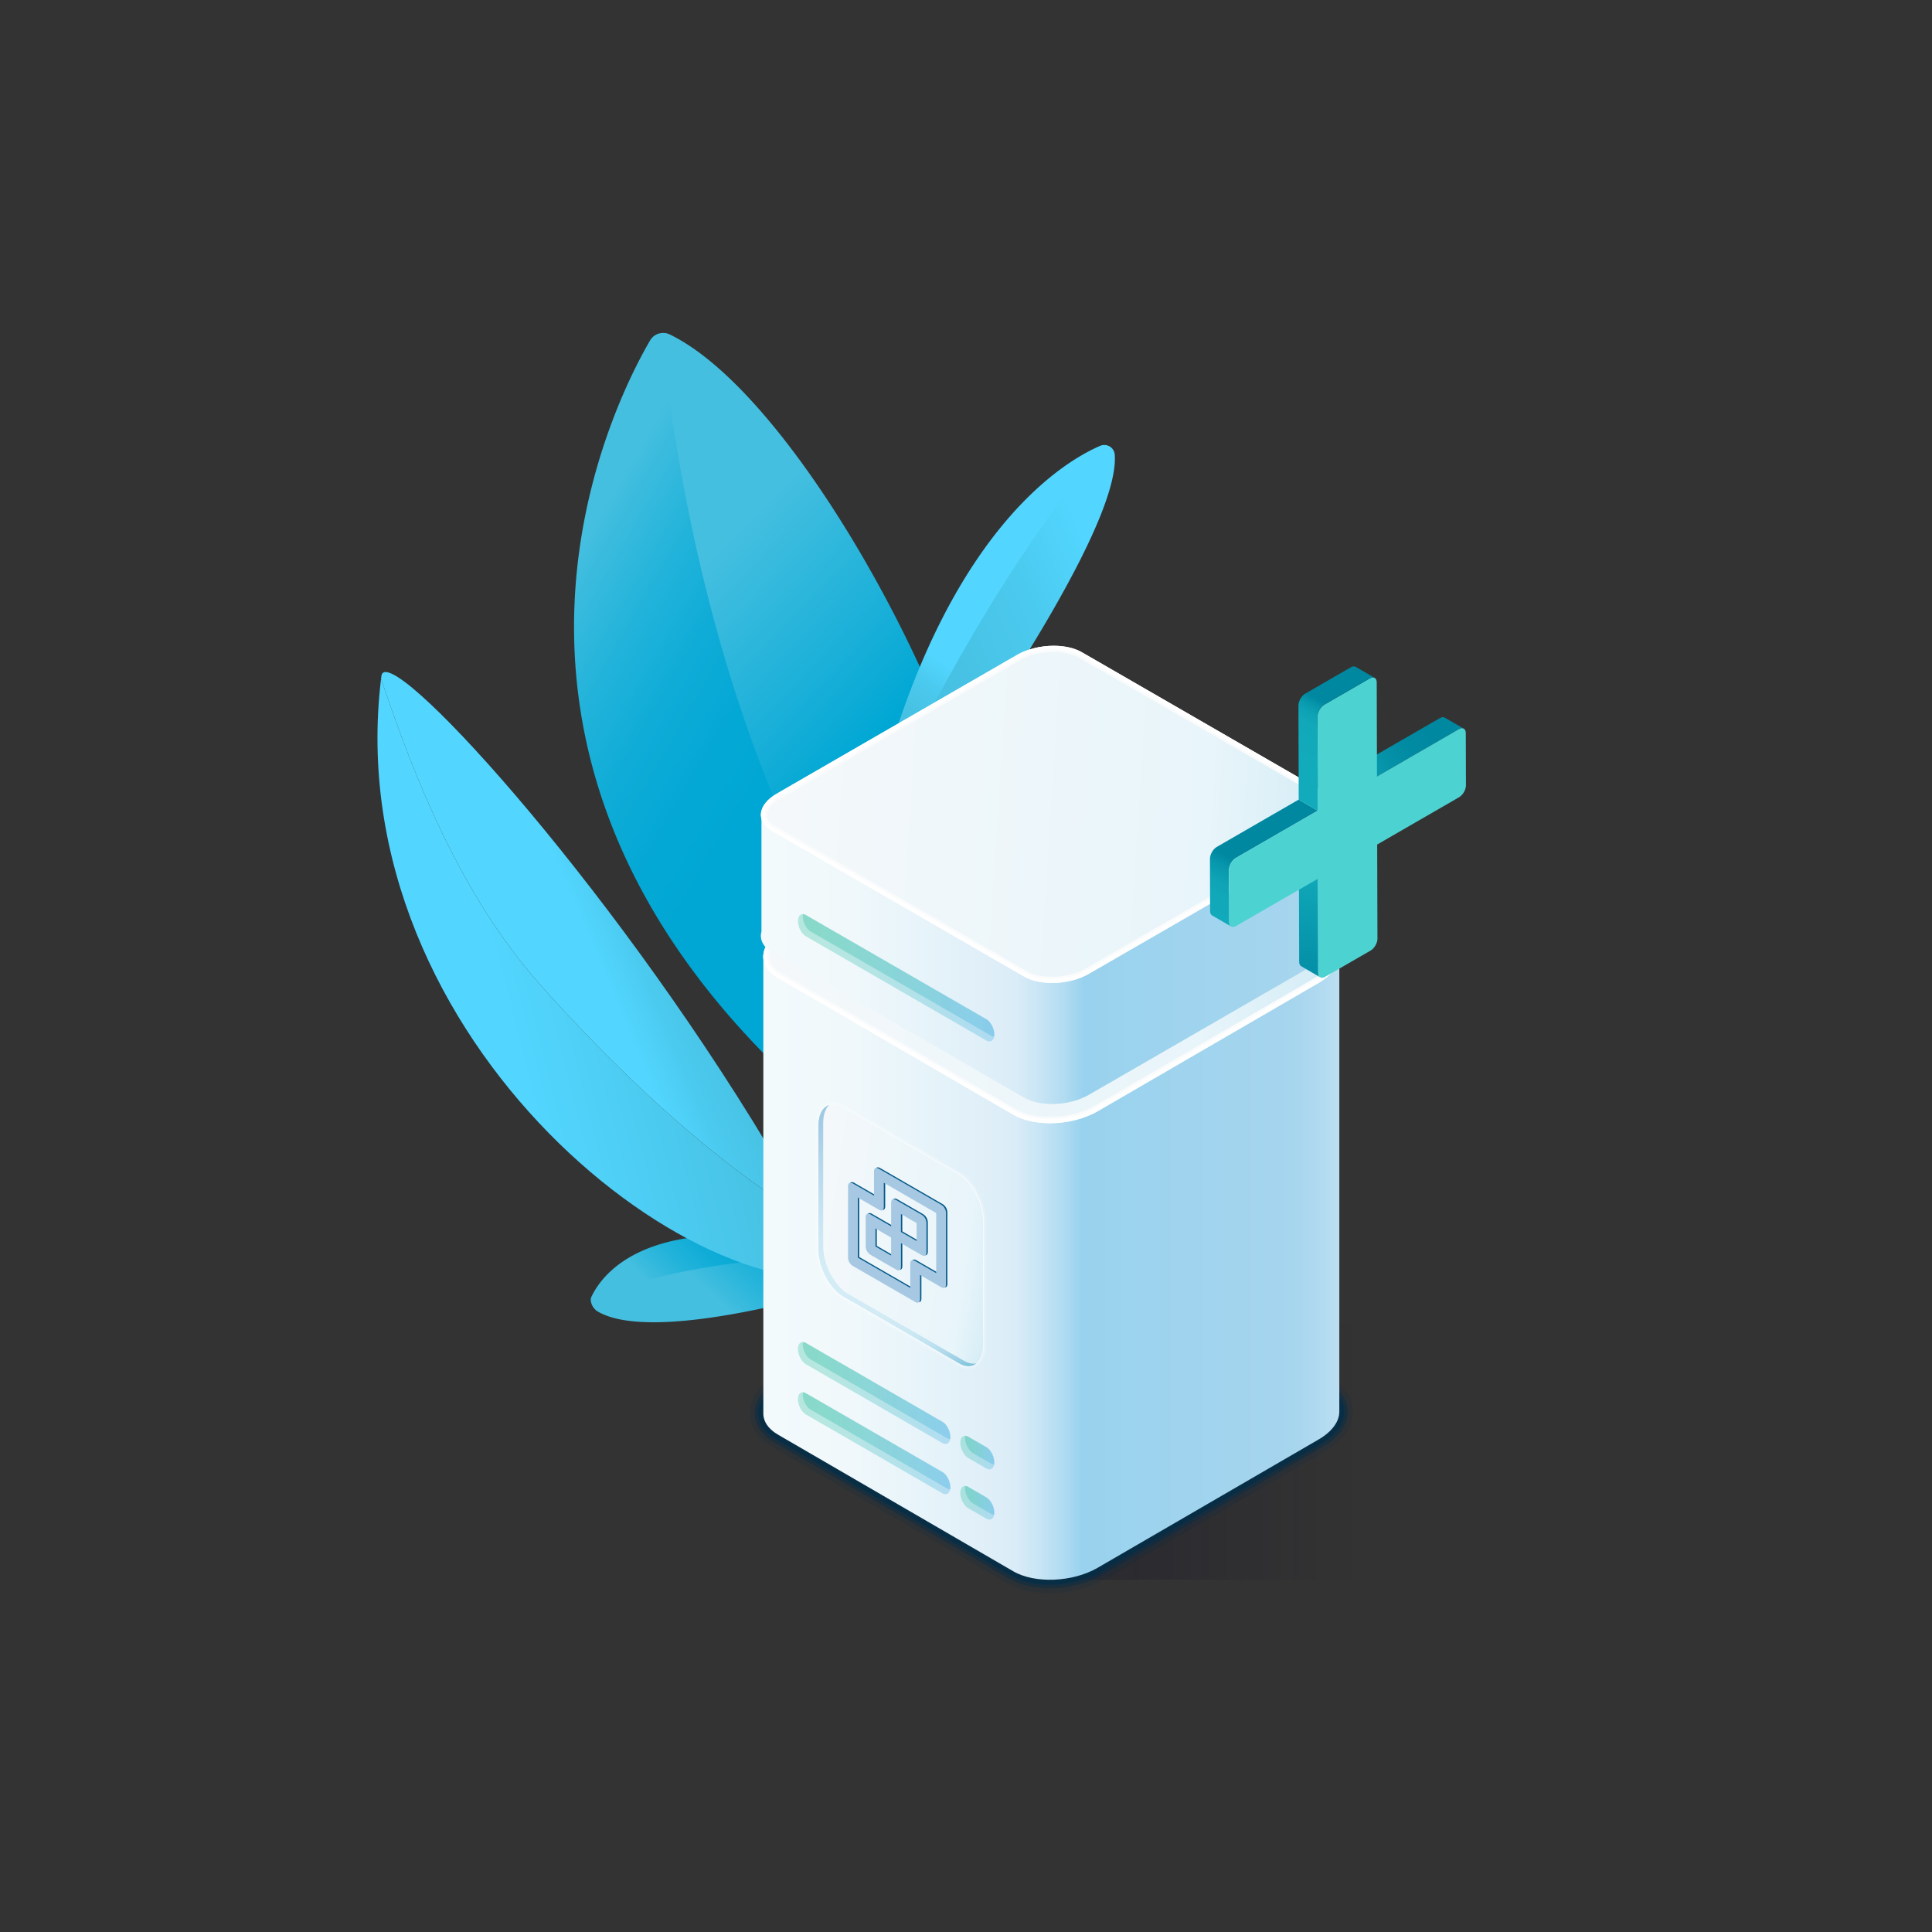 <svg xmlns="http://www.w3.org/2000/svg" xmlns:xlink="http://www.w3.org/1999/xlink" viewBox="0 0 2500 2500"><rect x="0" y="0" width="2500" height="2500" fill="#333333" stroke="none"/><defs><style>.cls-1{isolation:isolate;}.cls-2{fill:url(#linear-gradient);}.cls-3{fill:url(#linear-gradient-2);}.cls-4{fill:url(#linear-gradient-3);}.cls-5{fill:url(#linear-gradient-4);}.cls-6{fill:url(#linear-gradient-5);}.cls-7{fill:url(#linear-gradient-6);}.cls-8{fill:url(#linear-gradient-7);}.cls-9{fill:url(#linear-gradient-8);}.cls-10{mix-blend-mode:multiply;fill:url(#linear-gradient-9);}.cls-11,.cls-12,.cls-13,.cls-22{fill:none;}.cls-11,.cls-12,.cls-13{stroke:#022e49;}.cls-11{stroke-width:35px;opacity:0.15;}.cls-12{stroke-width:22px;opacity:0.41;}.cls-13{stroke-width:13px;opacity:0.72;}.cls-14{fill:url(#Nueva_muestra_de_degradado_11);}.cls-15{fill:#fafbfc;}.cls-16{fill:#fff;}.cls-17{fill:url(#linear-gradient-10);}.cls-18{fill:url(#linear-gradient-11);}.cls-19{fill:#f1f3f6;}.cls-20{fill:url(#linear-gradient-12);}.cls-21{fill:url(#linear-gradient-13);}.cls-22{stroke:#fff;stroke-width:1.06px;opacity:0.75;}.cls-23{opacity:0.2;}.cls-24{fill:#045989;fill-rule:evenodd;}.cls-25{fill:#a6c8e2;}.cls-26{fill:url(#linear-gradient-14);}.cls-27{fill:url(#linear-gradient-15);}.cls-28,.cls-29,.cls-30,.cls-31,.cls-32,.cls-33,.cls-34,.cls-35,.cls-36,.cls-37{fill-opacity:0.25;}.cls-28{fill:url(#Nueva_muestra_de_degradado_58);}.cls-29{fill:url(#Nueva_muestra_de_degradado_58-2);}.cls-30{fill:url(#Nueva_muestra_de_degradado_58-3);}.cls-31{fill:url(#Nueva_muestra_de_degradado_58-4);}.cls-32{fill:url(#Nueva_muestra_de_degradado_58-5);}.cls-33{fill:url(#Nueva_muestra_de_degradado_58-6);}.cls-34{fill:url(#Nueva_muestra_de_degradado_58-7);}.cls-35{fill:url(#Nueva_muestra_de_degradado_58-8);}.cls-36{fill:url(#Nueva_muestra_de_degradado_58-9);}.cls-37{fill:url(#Nueva_muestra_de_degradado_58-10);}.cls-38{fill:url(#Degradado_sin_nombre_8);}.cls-39{fill:url(#Degradado_sin_nombre_5);}.cls-40{fill:url(#Degradado_sin_nombre_4);}.cls-41{fill:#4dd2d2;}.cls-42{fill:url(#Degradado_sin_nombre_4-2);}</style><linearGradient id="linear-gradient" x1="1020.46" y1="1638.62" x2="1117.79" y2="1509.83" gradientTransform="matrix(0.99, 0.16, -0.16, 0.99, 142.99, -70.27)" gradientUnits="userSpaceOnUse"><stop offset="0" stop-color="#45bfe0"/><stop offset="0.06" stop-color="#3cbcde"/><stop offset="0.29" stop-color="#22b3da"/><stop offset="0.51" stop-color="#0facd7"/><stop offset="0.75" stop-color="#04a8d5"/><stop offset="1" stop-color="#00a7d4"/></linearGradient><linearGradient id="linear-gradient-2" x1="1062.1" y1="1607.32" x2="1171.42" y2="1445.59" xlink:href="#linear-gradient"/><linearGradient id="linear-gradient-3" x1="718.63" y1="1274.66" x2="1006.14" y2="1150.37" gradientTransform="matrix(0.99, 0.16, -0.16, 0.99, 142.99, -70.27)" gradientUnits="userSpaceOnUse"><stop offset="0" stop-color="#52d6ff"/><stop offset="1" stop-color="#45bfe0"/></linearGradient><linearGradient id="linear-gradient-4" x1="838.92" y1="1209.25" x2="987.17" y2="1116.41" gradientTransform="matrix(0.99, 0.16, -0.16, 0.99, 142.99, -70.27)" gradientUnits="userSpaceOnUse"><stop offset="0" stop-color="#52d6ff"/><stop offset="0.29" stop-color="#4bcaef"/><stop offset="0.63" stop-color="#47c2e4"/><stop offset="1" stop-color="#45bfe0"/></linearGradient><linearGradient id="linear-gradient-5" x1="694.65" y1="738.66" x2="1048.05" y2="874.93" xlink:href="#linear-gradient"/><linearGradient id="linear-gradient-6" x1="871.28" y1="680.07" x2="1134.39" y2="861.84" gradientTransform="matrix(0.99, 0.16, -0.16, 0.99, 142.99, -70.27)" gradientUnits="userSpaceOnUse"><stop offset="0" stop-color="#45bfe0"/><stop offset="0.59" stop-color="#1eb1d9"/><stop offset="1" stop-color="#00a7d4"/></linearGradient><linearGradient id="linear-gradient-7" x1="1227.16" y1="749.22" x2="1174.75" y2="855.54" xlink:href="#linear-gradient-4"/><linearGradient id="linear-gradient-8" x1="1413.04" y1="628.75" x2="1125.52" y2="812.94" xlink:href="#linear-gradient-4"/><linearGradient id="linear-gradient-9" x1="1353.8" y1="1878.62" x2="1761.28" y2="1878.62" gradientUnits="userSpaceOnUse"><stop offset="0.13" stop-color="#141226" stop-opacity="0.3"/><stop offset="1" stop-color="#141226" stop-opacity="0"/></linearGradient><linearGradient id="Nueva_muestra_de_degradado_11" x1="1011.72" y1="1187.66" x2="1781.57" y2="1296.6" gradientUnits="userSpaceOnUse"><stop offset="0" stop-color="#fafbfc"/><stop offset="0.55" stop-color="#f5f8fa"/><stop offset="0.99" stop-color="#e6f4fa"/><stop offset="0.99" stop-color="#d4ecf6" stop-opacity="0.9"/></linearGradient><linearGradient id="linear-gradient-10" x1="983.96" y1="1641.31" x2="1832.85" y2="1641.31" gradientUnits="userSpaceOnUse"><stop offset="0.01" stop-color="#f3fafc"/><stop offset="0.14" stop-color="#f0f8fb"/><stop offset="0.22" stop-color="#e9f5fa"/><stop offset="0.36" stop-color="#deeef8"/><stop offset="0.39" stop-color="#d9ecf7"/><stop offset="0.42" stop-color="#cae6f5"/><stop offset="0.46" stop-color="#b2dcf2"/><stop offset="0.49" stop-color="#99d2ee"/><stop offset="0.81" stop-color="#a6d5ee"/><stop offset="0.84" stop-color="#add8ef"/><stop offset="0.9" stop-color="#c0e1f3"/><stop offset="0.96" stop-color="#dff0f9"/><stop offset="0.98" stop-color="#eaf5fb"/></linearGradient><linearGradient id="linear-gradient-11" x1="1022.08" y1="1215.23" x2="1718.45" y2="1260.04" gradientUnits="userSpaceOnUse"><stop offset="0" stop-color="#f4f8fa"/><stop offset="0.77" stop-color="#e8f5fa"/><stop offset="1" stop-color="#d4ecf6"/></linearGradient><linearGradient id="linear-gradient-12" x1="1258.2" y1="1765.74" x2="1035.98" y2="1364.61" gradientUnits="userSpaceOnUse"><stop offset="0" stop-color="#7dc2db"/><stop offset="0" stop-color="#7ec3db"/><stop offset="0.03" stop-color="#99cfe4"/><stop offset="0.07" stop-color="#afdaea"/><stop offset="0.11" stop-color="#c0e2f0"/><stop offset="0.16" stop-color="#cbe8f3"/><stop offset="0.24" stop-color="#d2ebf5"/><stop offset="0.44" stop-color="#d4ecf6"/><stop offset="0.54" stop-color="#cce7f3"/><stop offset="0.69" stop-color="#b7d9ec"/><stop offset="0.84" stop-color="#9cc7e3"/></linearGradient><linearGradient id="linear-gradient-13" x1="1050.08" y1="1579.8" x2="1312.51" y2="1616.94" gradientUnits="userSpaceOnUse"><stop offset="0" stop-color="#f4f8fa"/><stop offset="0.77" stop-color="#e8f5fa"/><stop offset="1" stop-color="#d4ecf6" stop-opacity="0.9"/></linearGradient><linearGradient id="linear-gradient-14" x1="980.77" y1="1241.19" x2="1841.47" y2="1241.19" xlink:href="#linear-gradient-10"/><linearGradient id="linear-gradient-15" x1="1019.36" y1="1031.7" x2="1725.6" y2="1077.15" xlink:href="#linear-gradient-11"/><linearGradient id="Nueva_muestra_de_degradado_58" x1="1032.57" y1="1265.21" x2="1286.63" y2="1265.21" gradientUnits="userSpaceOnUse"><stop offset="0.01" stop-color="#00b287"/><stop offset="0.33" stop-color="#08ad9f"/><stop offset="1" stop-color="#1da1dc"/></linearGradient><linearGradient id="Nueva_muestra_de_degradado_58-2" x1="1038.75" y1="1262.12" x2="1286.63" y2="1262.12" xlink:href="#Nueva_muestra_de_degradado_58"/><linearGradient id="Nueva_muestra_de_degradado_58-3" x1="1032.57" y1="1867.53" x2="1229.75" y2="1867.53" xlink:href="#Nueva_muestra_de_degradado_58"/><linearGradient id="Nueva_muestra_de_degradado_58-4" x1="1242.68" y1="1944.61" x2="1286.63" y2="1944.61" xlink:href="#Nueva_muestra_de_degradado_58"/><linearGradient id="Nueva_muestra_de_degradado_58-5" x1="1038.75" y1="1864.44" x2="1229.75" y2="1864.44" xlink:href="#Nueva_muestra_de_degradado_58"/><linearGradient id="Nueva_muestra_de_degradado_58-6" x1="1248.86" y1="1941.51" x2="1286.63" y2="1941.51" xlink:href="#Nueva_muestra_de_degradado_58"/><linearGradient id="Nueva_muestra_de_degradado_58-7" x1="1032.57" y1="1802.54" x2="1229.75" y2="1802.54" xlink:href="#Nueva_muestra_de_degradado_58"/><linearGradient id="Nueva_muestra_de_degradado_58-8" x1="1242.68" y1="1879.62" x2="1286.63" y2="1879.62" xlink:href="#Nueva_muestra_de_degradado_58"/><linearGradient id="Nueva_muestra_de_degradado_58-9" x1="1038.75" y1="1799.45" x2="1229.75" y2="1799.45" xlink:href="#Nueva_muestra_de_degradado_58"/><linearGradient id="Nueva_muestra_de_degradado_58-10" x1="1248.86" y1="1876.52" x2="1286.63" y2="1876.52" xlink:href="#Nueva_muestra_de_degradado_58"/><linearGradient id="Degradado_sin_nombre_8" x1="1700.69" y1="1122.72" x2="1682.44" y2="1334.74" gradientUnits="userSpaceOnUse"><stop offset="0.01" stop-color="#12abbb"/><stop offset="0.22" stop-color="#0ca0b3"/><stop offset="0.67" stop-color="#038ea6"/><stop offset="1" stop-color="#0088a1"/></linearGradient><linearGradient id="Degradado_sin_nombre_5" x1="1736.48" y1="1021.65" x2="1849.26" y2="952.15" gradientUnits="userSpaceOnUse"><stop offset="0.01" stop-color="#12abbb"/><stop offset="0.31" stop-color="#099aae"/><stop offset="0.67" stop-color="#028da4"/><stop offset="1" stop-color="#0088a1"/></linearGradient><linearGradient id="Degradado_sin_nombre_4" x1="1560.33" y1="1230.99" x2="1658.69" y2="1031.04" gradientUnits="userSpaceOnUse"><stop offset="0.01" stop-color="#12abbb"/><stop offset="0.31" stop-color="#11a9ba"/><stop offset="0.41" stop-color="#0ea2b5"/><stop offset="0.49" stop-color="#0797ac"/><stop offset="0.55" stop-color="#0088a1"/><stop offset="0.98" stop-color="#0088a1"/><stop offset="1" stop-color="#0088a1"/></linearGradient><linearGradient id="Degradado_sin_nombre_4-2" x1="1688.25" y1="987.27" x2="1757.48" y2="858" xlink:href="#Degradado_sin_nombre_4"/></defs><g class="cls-1"><g id="Artwork"><g id="Plant2"><path class="cls-2" d="M764.46,1682.74c92.64,5.17,226.53-37.66,355.2-39.46,3.82,0-9.16-19-5.34-19-267.56-71-334.72,23-349.16,54.08A9.11,9.11,0,0,0,764.46,1682.74Z"/><path class="cls-3" d="M1131.44,1654.5l-14.67-29.61-2.45-.66c-132.7.91-262.37,18-349.86,58.51a19.32,19.32,0,0,0,8.74,14.19C854.45,1745,1131.44,1654.5,1131.44,1654.5Z"/><path class="cls-4" d="M1131.64,1646.34c-216.08,74-695.43-298.49-638.54-768.18,42.77,127.78,103.25,280.65,205.78,395.84,151.71,170.43,321,308.93,433.52,340.88C1142.16,1630.34,1143.93,1642.14,1131.64,1646.34Z"/><path class="cls-5" d="M1132.4,1614.88c-112.55-32-281.81-170.45-433.52-340.88-102.53-115.19-163-268.06-205.78-395.84.12-1.08.26-2.17.39-3.26,6.29-49.78,290.49,259.24,499.86,607.38C993.35,1482.28,1101.9,1566.51,1132.4,1614.88Z"/><path class="cls-6" d="M1157.65,1263.23c-67.1,42.08-168.76,100.64-168.76,100.64-408.55-417.2-196.19-840-147.72-923.3a19.57,19.57,0,0,1,13.63-9.47C905.07,584.43,958.39,958.1,1157.65,1263.23Z"/><path class="cls-7" d="M1238.74,1212.25c-15,2.72-62.18,30.38-111.57,61.36C927.91,968.48,875,601.69,854.8,431.1a19.61,19.61,0,0,1,11.86,1.67C1079.18,535.82,1379,1186.82,1238.74,1212.25Z"/><path class="cls-8" d="M1429.81,575.83c-54.64,134.45-199,329.65-286.59,516.56-2.6,5.55-18.67-13-21.24-7.42,84.87-387.31,251.62-486.52,301.62-508.05A13.52,13.52,0,0,1,1429.81,575.83Z"/><path class="cls-9" d="M1150,1109.3l-28.79-20.78c.25-1.19.51-2.38.77-3.55,89.08-192.74,197.23-381.35,307.83-509.14a13.49,13.49,0,0,1,12.66,12.45C1451.23,705.42,1150,1109.3,1150,1109.3Z"/></g><g id="vCenter"><polygon class="cls-10" points="1351.82 2044.2 1800.52 2044.2 1800.52 1713.04 1349.76 1713.04 1351.82 2044.2"/><path class="cls-11" d="M1733,1827.78c-.45,12.15-9.5,24.87-26.71,34.86l-71.81,41.69-214.07,124.32c-32.35,18.79-81.28,20.85-109.28,4.56l-224.89-130.58-79.62-46.26c-12.7-7.37-18.93-17.22-18.93-27.57,0-12.47,9.07-25.62,26.77-35.88l285.87-166c32.35-18.77,81.29-20.82,109.29-4.54l304.51,176.84C1727.28,1806.8,1733.48,1817.08,1733,1827.78Z"/><path class="cls-12" d="M1733,1827.78c-.45,12.15-9.5,24.87-26.71,34.86l-71.81,41.69-214.07,124.32c-32.35,18.79-81.28,20.85-109.28,4.56l-224.89-130.58-79.62-46.26c-12.7-7.37-18.93-17.22-18.93-27.57,0-12.47,9.07-25.62,26.77-35.88l285.87-166c32.35-18.77,81.29-20.82,109.29-4.54l304.51,176.84C1727.28,1806.8,1733.48,1817.08,1733,1827.78Z"/><path class="cls-13" d="M1733,1827.78c-.45,12.15-9.5,24.87-26.71,34.86l-71.81,41.69-214.07,124.32c-32.35,18.79-81.28,20.85-109.28,4.56l-224.89-130.58-79.62-46.26c-12.7-7.37-18.93-17.22-18.93-27.57,0-12.47,9.07-25.62,26.77-35.88l285.87-166c32.35-18.77,81.29-20.82,109.29-4.54l304.51,176.84C1727.28,1806.8,1733.48,1817.08,1733,1827.78Z"/><path class="cls-14" d="M1358.59,1446.09c-17.13,0-32.67-3.55-43.76-10l-224.89-130.59-79.62-46.25c-7-4-15.28-11-15.28-21.23s8.43-21,23.11-29.55l285.89-166c15.92-9.24,37.11-14.54,58.13-14.54,17.15,0,32.7,3.55,43.79,10l304.51,176.84c10.17,5.91,15.58,13.7,15.23,22-.38,10-8.79,20.54-23.07,28.83l-71.81,41.69-214.07,124.32C1400.82,1440.79,1379.63,1446.09,1358.59,1446.09Z"/><path class="cls-15" d="M1362.18,1020.57v14.67h0c15.87,0,30.11,3.19,40.1,9l304.51,176.85c4.46,2.58,11.89,8,11.58,15.29v.07c-.28,7.33-7.54,15.83-19.42,22.73l-71.82,41.69-214.06,124.32c-14.84,8.63-34.7,13.57-54.48,13.57-15.86,0-30.09-3.19-40.08-9l-224.88-130.59L1014,1252.91c-4.34-2.52-11.62-7.8-11.62-14.88,0-7.35,7.45-16.24,19.46-23.21l285.87-166c14.84-8.61,34.69-13.54,54.47-13.54v-14.67m0,0c-21.48,0-44.14,5.27-61.83,15.53l-285.87,166c-17.7,10.26-26.77,23.41-26.77,35.89,0,10.34,6.23,20.19,18.93,27.57l79.62,46.25,224.89,130.59c12.68,7.37,29.65,11,47.44,11,21.48,0,44.15-5.28,61.84-15.56l214.07-124.32,71.81-41.69c17.21-10,26.26-22.71,26.71-34.86.46-10.69-5.74-21-18.87-28.6l-304.51-176.84c-12.69-7.37-29.67-11-47.46-11Z"/><path class="cls-16" d="M1362.18,1020.57v7.33h0c17.14,0,32.69,3.55,43.78,10l304.51,176.85c10.17,5.9,15.58,13.69,15.22,22-.37,10-8.78,20.5-23.06,28.79l-71.81,41.69-214.07,124.32c-15.93,9.26-37.12,14.56-58.16,14.56-17.13,0-32.68-3.55-43.76-10l-224.89-130.59-79.62-46.25c-7-4-15.28-11-15.28-21.23s8.43-21,23.12-29.55l285.87-166c15.93-9.24,37.12-14.54,58.15-14.54v-7.33m0,0c-21.47,0-44.13,5.27-61.82,15.53l-285.87,166c-17.7,10.26-26.77,23.41-26.77,35.89,0,10.34,6.23,20.19,18.93,27.57l79.62,46.25,224.89,130.59c12.68,7.37,29.65,11,47.44,11,21.48,0,44.15-5.28,61.84-15.56l214.07-124.32,71.81-41.69c17.21-10,26.26-22.71,26.71-34.86.46-10.69-5.74-21-18.87-28.6l-304.51-176.84c-12.69-7.37-29.67-11-47.47-11Z"/><path class="cls-17" d="M1733.08,1238.42v588.31c0,12.48-9.08,25.63-26.77,35.92l-285.88,166c-32.35,18.8-81.28,20.82-109.28,4.57l-304.51-176.85c-13.13-7.61-19.33-17.87-18.88-28.59h0V1239.45c0,10.34,744.86,11.12,745.31-1Z"/><path class="cls-18" d="M1358.59,1449.43c-17.71,0-33.85-3.71-45.43-10.45l-224.89-130.59-79.62-46.25c-10.92-6.34-16.94-14.91-16.94-24.11,0-11.48,9-23.3,24.77-32.43l285.88-166c16.42-9.52,38.22-15,59.81-15,17.73,0,33.87,3.71,45.46,10.45l304.51,176.84c11.3,6.56,17.29,15.42,16.89,25-.43,11.19-9.44,22.69-24.73,31.57l-71.81,41.69-214.07,124.33C1402,1444,1380.2,1449.43,1358.59,1449.43Z"/><path class="cls-15" d="M1362.18,1020.57v8h0c17,0,32.45,3.52,43.44,9.91l304.52,176.84c9.94,5.77,15.23,13.35,14.89,21.38-.37,9.77-8.66,20.07-22.74,28.24l-71.81,41.7L1416.41,1431c-15.82,9.19-36.9,14.47-57.82,14.47-17,0-32.44-3.52-43.43-9.91l-224.88-130.59-79.63-46.25c-6.81-4-14.94-10.75-14.94-20.65s8.3-20.57,22.78-29l285.88-166c15.82-9.18,36.89-14.45,57.81-14.45v-8m0,0c-21.47,0-44.13,5.27-61.82,15.53l-285.87,166c-17.7,10.26-26.77,23.41-26.77,35.89,0,10.34,6.23,20.19,18.93,27.57l79.62,46.25,224.89,130.59c12.68,7.37,29.65,11,47.44,11,21.48,0,44.15-5.28,61.84-15.56l214.07-124.32,71.81-41.69c17.21-10,26.26-22.71,26.71-34.86.46-10.69-5.74-21-18.87-28.6l-304.51-176.84c-12.69-7.37-29.67-11-47.47-11Z"/><path class="cls-16" d="M1362.18,1020.57v5h0c17.55,0,33.51,3.66,45,10.32l304.51,176.84c11,6.36,16.78,14.9,16.39,24.08-.41,10.83-9.24,22-24.23,30.73L1632,1309.23l-214.07,124.32c-16.27,9.45-37.89,14.88-59.33,14.88-17.54,0-33.5-3.67-44.93-10.32l-224.89-130.58-79.62-46.26C998.39,1255,992.71,1247,992.71,1238c0-11.11,8.85-22.62,24.28-31.57l285.87-166c16.27-9.43,37.89-14.85,59.32-14.85v-5m0,0c-21.47,0-44.13,5.27-61.82,15.53l-285.87,166c-17.7,10.26-26.77,23.41-26.77,35.89,0,10.34,6.23,20.19,18.93,27.57l79.62,46.25,224.89,130.59c12.68,7.37,29.65,11,47.44,11,21.48,0,44.15-5.28,61.84-15.56l214.07-124.32,71.81-41.69c17.21-10,26.26-22.71,26.71-34.86.46-10.69-5.74-21-18.87-28.6l-304.51-176.84c-12.69-7.37-29.67-11-47.47-11Z"/><path class="cls-19" d="M1272.65,1580.54v159.58c0,11-3.1,19.25-8.21,23.91-5.91,5.38-14.49,6-24,.45L1090.68,1678c-17.8-10.28-32.23-37.85-32.23-61.58V1456.87c0-15.27,6-25.24,15-27.66,5-1.34,10.9-.37,17.25,3.29L1240.41,1519C1258.21,1529.23,1272.65,1556.8,1272.65,1580.54Z"/><path class="cls-20" d="M1272.65,1580.54v159.58c0,11-3.1,19.25-8.21,23.91-5.91,5.38-14.49,6-24,.45L1090.68,1678c-17.8-10.28-32.23-37.85-32.23-61.58V1456.87c0-15.27,6-25.24,15-27.66,5-1.34,10.9-.37,17.25,3.29L1240.41,1519C1258.21,1529.23,1272.65,1556.8,1272.65,1580.54Z"/><path class="cls-21" d="M1272.65,1580.54v159.58c0,11-3.1,19.25-8.21,23.91-5,1.34-10.9.37-17.26-3.29l-149.73-86.45c-17.8-10.28-32.23-37.84-32.23-61.58V1453.12c0-11,3.1-19.25,8.21-23.91,5-1.34,10.9-.37,17.25,3.29L1240.41,1519C1258.21,1529.23,1272.65,1556.8,1272.65,1580.54Z"/><path class="cls-22" d="M1272.65,1580.54v159.58c0,11-3.1,19.25-8.21,23.91-5.91,5.38-14.49,6-24,.45L1090.68,1678c-17.8-10.28-32.23-37.85-32.23-61.58V1456.87c0-15.27,6-25.24,15-27.66,5-1.34,10.9-.37,17.25,3.29L1240.41,1519C1258.21,1529.23,1272.65,1556.8,1272.65,1580.54Z"/><g class="cls-23"><path class="cls-16" d="M1077.89,1428.64a25.87,25.87,0,0,1,12.79,3.86L1240.41,1519c17.8,10.28,32.24,37.85,32.24,61.59v159.58c0,11-3.1,19.25-8.21,23.91a16.32,16.32,0,0,1-11.24,4.32,25.76,25.76,0,0,1-12.79-3.87L1090.68,1678c-17.8-10.28-32.23-37.85-32.23-61.58V1456.87c0-15.27,6-25.24,15-27.66a17.09,17.09,0,0,1,4.46-.57m0-3.19a20.57,20.57,0,0,0-5.29.69c-10.85,2.91-17.33,14.4-17.33,30.73v159.59c0,12,3.48,25.23,9.8,37.31s14.9,21.76,24,27l149.73,86.44a28.85,28.85,0,0,0,14.38,4.29,19.54,19.54,0,0,0,13.38-5.15c6-5.43,9.25-14.76,9.25-26.26V1580.54c0-12-3.49-25.24-9.81-37.32s-14.9-21.75-24-27l-149.73-86.45a28.92,28.92,0,0,0-14.38-4.3Z"/></g><path id="VMwareIcon" class="cls-24" d="M1219.55,1558l-80.48-46.46c-3.8-2.2-6.34-.75-6.34,3.6v31.24l-27.25-15.73c-3.8-2.2-6.33-.75-6.33,3.61v92.25a13,13,0,0,0,6.33,10.93l80.48,46.46c3.81,2.2,6.34.75,6.34-3.6v-31.24l27.25,15.73c3.8,2.2,6.34.75,6.34-3.6V1569A13,13,0,0,0,1219.55,1558Zm-6.34,88.6L1186,1630.89c-3.8-2.19-6.33-.75-6.33,3.61v31.23l-67.81-39.14v-77.73l27.25,15.73c3.8,2.19,6.34.75,6.34-3.61v-31.23l67.8,39.14Zm-91.25-72.3v37.78a12.94,12.94,0,0,0,6.34,10.92l33,19c3.8,2.19,6.34.75,6.34-3.61v-30.51l26.61,15.37c3.8,2.19,6.34.75,6.34-3.61v-37.77a13,13,0,0,0-6.34-10.93l-33-19c-3.8-2.2-6.34-.75-6.34,3.61v30.51l-26.61-15.37C1124.49,1568.52,1122,1570,1122,1574.32Zm45.63-4.16,20.27,11.7v23.25l-20.27-11.71Zm-33,18.75,20.28,11.7v23.25l-20.28-11.71Z"/><path id="VMwareIcon-2" data-name="VMwareIcon" class="cls-25" d="M1217.79,1558.78l-80.48-46.47c-3.8-2.19-6.34-.75-6.34,3.61v31.24l-27.25-15.74c-3.8-2.19-6.33-.75-6.33,3.61v92.26a13,13,0,0,0,6.33,10.92l80.48,46.47c3.81,2.19,6.34.75,6.34-3.61v-31.24l27.25,15.73c3.8,2.2,6.34.76,6.34-3.6V1569.7A13,13,0,0,0,1217.79,1558.78Zm-6.34,88.6-27.25-15.74c-3.8-2.19-6.33-.75-6.33,3.61v31.24l-67.81-39.15v-77.73l27.25,15.73c3.8,2.2,6.34.76,6.34-3.6V1530.5l67.8,39.15Zm-91.25-72.3v37.77a13,13,0,0,0,6.34,10.93l33,19c3.8,2.2,6.34.75,6.34-3.6v-30.51l26.61,15.36c3.8,2.2,6.34.75,6.34-3.6v-37.78a13,13,0,0,0-6.34-10.92l-33-19c-3.8-2.19-6.34-.75-6.34,3.61v30.51l-26.61-15.37C1122.73,1569.28,1120.2,1570.72,1120.2,1575.08Zm45.63-4.17,20.27,11.71v23.24l-20.27-11.7Zm-33,18.75,20.28,11.71v23.24l-20.28-11.7Z"/><path class="cls-26" d="M1719.78,1237.23l-310.89,179.51c-24.83,14.33-62.43,15.9-83.92,3.48L999.08,1232.07c-12-6.9-16.45-16.71-13.75-26.51V1053.78h754.23v150.73C1742.7,1215.48,1735.91,1227.92,1719.78,1237.23Z"/><path class="cls-27" d="M1361.41,1268c-13.45,0-25.69-2.79-34.46-7.85L1001.1,1072c-8.08-4.66-12.53-10.9-12.53-17.58,0-8.41,6.76-17.14,18.55-24L1318,850.94c12.48-7.2,29-11.32,45.49-11.32,13.45,0,25.68,2.78,34.45,7.85L1723.8,1035.6c8.08,4.66,12.52,10.91,12.52,17.58,0,8.42-6.76,17.15-18.55,24l-310.88,179.49C1394.42,1263.82,1377.84,1268,1361.41,1268Z"/><path class="cls-15" d="M1363.49,835.62v8c12.76,0,24.28,2.59,32.45,7.31l325.86,188.13c4.8,2.77,10.52,7.47,10.52,14.12,0,6.85-6.18,14.5-16.55,20.49l-310.88,179.49C1393,1260,1377.16,1264,1361.41,1264c-12.76,0-24.29-2.6-32.46-7.32L1003.1,1068.5c-4.8-2.77-10.53-7.47-10.53-14.12,0-6.84,6.19-14.5,16.55-20.48L1320,854.41c11.88-6.86,27.72-10.79,43.48-10.79v-8m0,0c-16.5,0-33.9,4-47.48,11.86L1005.12,1027c-24.84,14.34-27.54,36-6,48.46L1325,1263.56c9.75,5.63,22.8,8.39,36.46,8.39,16.5,0,33.89-4,47.48-11.87l310.88-179.48c24.85-14.35,27.54-36,6-48.47L1399.94,844c-9.75-5.63-22.79-8.38-36.45-8.38Z"/><path class="cls-16" d="M1363.49,835.62v5c13.28,0,25.33,2.74,34,7.71l325.86,188.13c7.87,4.55,12,10.33,12,16.72,0,8-6.58,16.46-18,23.09l-310.88,179.48c-12.32,7.12-28.72,11.2-45,11.2-13.28,0-25.34-2.74-34-7.72L1001.6,1071.1c-7.87-4.54-12-10.32-12-16.72,0-8.05,6.58-16.46,18-23.08l310.89-179.49c12.32-7.11,28.71-11.19,45-11.19v-5m0,0c-16.5,0-33.9,4-47.48,11.86L1005.12,1027c-24.84,14.34-27.54,36-6,48.46L1325,1263.56c9.75,5.63,22.8,8.39,36.46,8.39,16.49,0,33.89-4,47.48-11.87l310.88-179.48c24.85-14.35,27.54-36,6-48.47L1399.94,844c-9.75-5.63-22.79-8.38-36.45-8.38Z"/><path class="cls-28" d="M1286.63,1338.55a15.86,15.86,0,0,1-.25,2.86c-.72,3.93-3,6.19-6,6.19a8.29,8.29,0,0,1-4.1-1.24l-233.4-134.75c-5.71-3.29-10.33-12.13-10.33-19.74,0-5.67,2.56-9,6.23-9h.2a8.31,8.31,0,0,1,3.9,1.23l233.4,134.75C1282,1322.11,1286.63,1331,1286.63,1338.55Z"/><path class="cls-29" d="M1286.63,1338.55a15.86,15.86,0,0,1-.25,2.86,8.31,8.31,0,0,1-3.9-1.23l-233.4-134.75c-5.7-3.3-10.33-12.14-10.33-19.74a15.86,15.86,0,0,1,.25-2.86,8.31,8.31,0,0,1,3.9,1.23l233.4,134.75C1282,1322.11,1286.63,1331,1286.63,1338.55Z"/><path class="cls-30" d="M1229.75,1924.46a14.9,14.9,0,0,1-.25,2.85c-.72,3.93-3,6.2-6,6.2a8.26,8.26,0,0,1-4.1-1.24L1042.9,1830.35c-5.71-3.29-10.33-12.13-10.33-19.74,0-5.66,2.56-9,6.23-9h.2a8.28,8.28,0,0,1,3.9,1.23l176.52,101.92C1225.12,1908,1229.75,1916.85,1229.75,1924.46Z"/><path class="cls-31" d="M1286.63,1957.3a14.9,14.9,0,0,1-.25,2.85c-.72,3.93-3,6.2-6,6.2a8.26,8.26,0,0,1-4.1-1.24L1253,1951.66c-5.71-3.29-10.33-12.13-10.33-19.74,0-5.67,2.56-9.05,6.23-9.05h.2a8.31,8.31,0,0,1,3.9,1.23l23.29,13.45C1282,1940.85,1286.63,1949.69,1286.63,1957.3Z"/><path class="cls-32" d="M1229.75,1924.46a14.9,14.9,0,0,1-.25,2.85,8.51,8.51,0,0,1-3.9-1.23l-176.52-101.91c-5.7-3.29-10.33-12.13-10.33-19.74a15.86,15.86,0,0,1,.25-2.86,8.28,8.28,0,0,1,3.9,1.23l176.52,101.92C1225.12,1908,1229.75,1916.85,1229.75,1924.46Z"/><path class="cls-33" d="M1286.63,1957.3a14.9,14.9,0,0,1-.25,2.85,8.51,8.51,0,0,1-3.9-1.23l-23.29-13.44c-5.7-3.3-10.33-12.14-10.33-19.74a15.86,15.86,0,0,1,.25-2.86,8.31,8.31,0,0,1,3.9,1.23l23.29,13.45C1282,1940.85,1286.63,1949.69,1286.63,1957.3Z"/><path class="cls-34" d="M1229.75,1859.47a14.9,14.9,0,0,1-.25,2.85c-.72,3.93-3,6.2-6,6.2a8.26,8.26,0,0,1-4.1-1.24L1042.9,1765.36c-5.71-3.29-10.33-12.13-10.33-19.74,0-5.66,2.56-9,6.23-9h.2a8.28,8.28,0,0,1,3.9,1.23l176.52,101.92C1225.12,1843,1229.75,1851.86,1229.75,1859.47Z"/><path class="cls-35" d="M1286.63,1892.31a14.9,14.9,0,0,1-.25,2.85c-.72,3.93-3,6.2-6,6.2a8.26,8.26,0,0,1-4.1-1.24L1253,1886.67c-5.71-3.29-10.33-12.13-10.33-19.74,0-5.67,2.56-9,6.23-9h.2a8.31,8.31,0,0,1,3.9,1.23l23.29,13.45C1282,1875.86,1286.63,1884.7,1286.63,1892.31Z"/><path class="cls-36" d="M1229.75,1859.47a14.9,14.9,0,0,1-.25,2.85,8.51,8.51,0,0,1-3.9-1.23l-176.52-101.91c-5.7-3.29-10.33-12.13-10.33-19.74a15.86,15.86,0,0,1,.25-2.86,8.28,8.28,0,0,1,3.9,1.23l176.52,101.92C1225.12,1843,1229.75,1851.86,1229.75,1859.47Z"/><path class="cls-37" d="M1286.63,1892.31a14.9,14.9,0,0,1-.25,2.85,8.51,8.51,0,0,1-3.9-1.23l-23.29-13.44c-5.7-3.3-10.33-12.14-10.33-19.74a15.86,15.86,0,0,1,.25-2.86,8.31,8.31,0,0,1,3.9,1.23l23.29,13.45C1282,1875.86,1286.63,1884.7,1286.63,1892.31Z"/></g><g id="_Teal" data-name="+ Teal"><g class="cls-1"><path class="cls-38" d="M1705.8,1258.92l-.35-121.86-24.67-14.34.35,121.86c0,2.8,1,4.77,2.59,5.69l24.67,14.34C1706.79,1263.68,1705.81,1261.71,1705.8,1258.92Z"/><path class="cls-39" d="M1869.52,928.59c-1.61-.93-3.85-.8-6.31.62l-106,61.23,24.66,14.33,106-61.22c2.47-1.43,4.71-1.56,6.32-.62Z"/><path class="cls-40" d="M1680.53,1034.68l-106,61.22c-4.91,2.84-8.87,9.7-8.85,15.33l.19,67.65c0,2.79,1,4.76,2.59,5.69l24.67,14.33c-1.59-.92-2.58-2.89-2.59-5.69l-.19-67.64c0-5.64,3.94-12.5,8.84-15.33l106-61.23Z"/><path class="cls-41" d="M1772.58,877.84c4.89-2.83,8.88-.56,8.9,5.08l.34,121.85,106-61.22c4.91-2.83,8.9-.56,8.91,5.07l.2,67.65c0,5.62-4,12.49-8.86,15.32l-106,61.23.35,121.86c0,5.63-4,12.49-8.85,15.32l-58.86,34c-4.91,2.83-8.9.56-8.91-5.07l-.35-121.86-106,61.22c-4.9,2.84-8.88.56-8.9-5.07l-.19-67.64c0-5.64,3.94-12.5,8.84-15.33l106-61.23-.34-121.86c0-5.63,4-12.49,8.85-15.32Z"/><path class="cls-42" d="M1754.22,862.89c-1.61-.94-3.85-.81-6.31.62l-58.87,34c-4.9,2.83-8.87,9.69-8.85,15.33l.34,121.86L1705.2,1049l-.34-121.86c0-5.63,4-12.49,8.85-15.32l58.87-34c2.46-1.42,4.7-1.55,6.31-.62Z"/></g></g></g></g></svg>